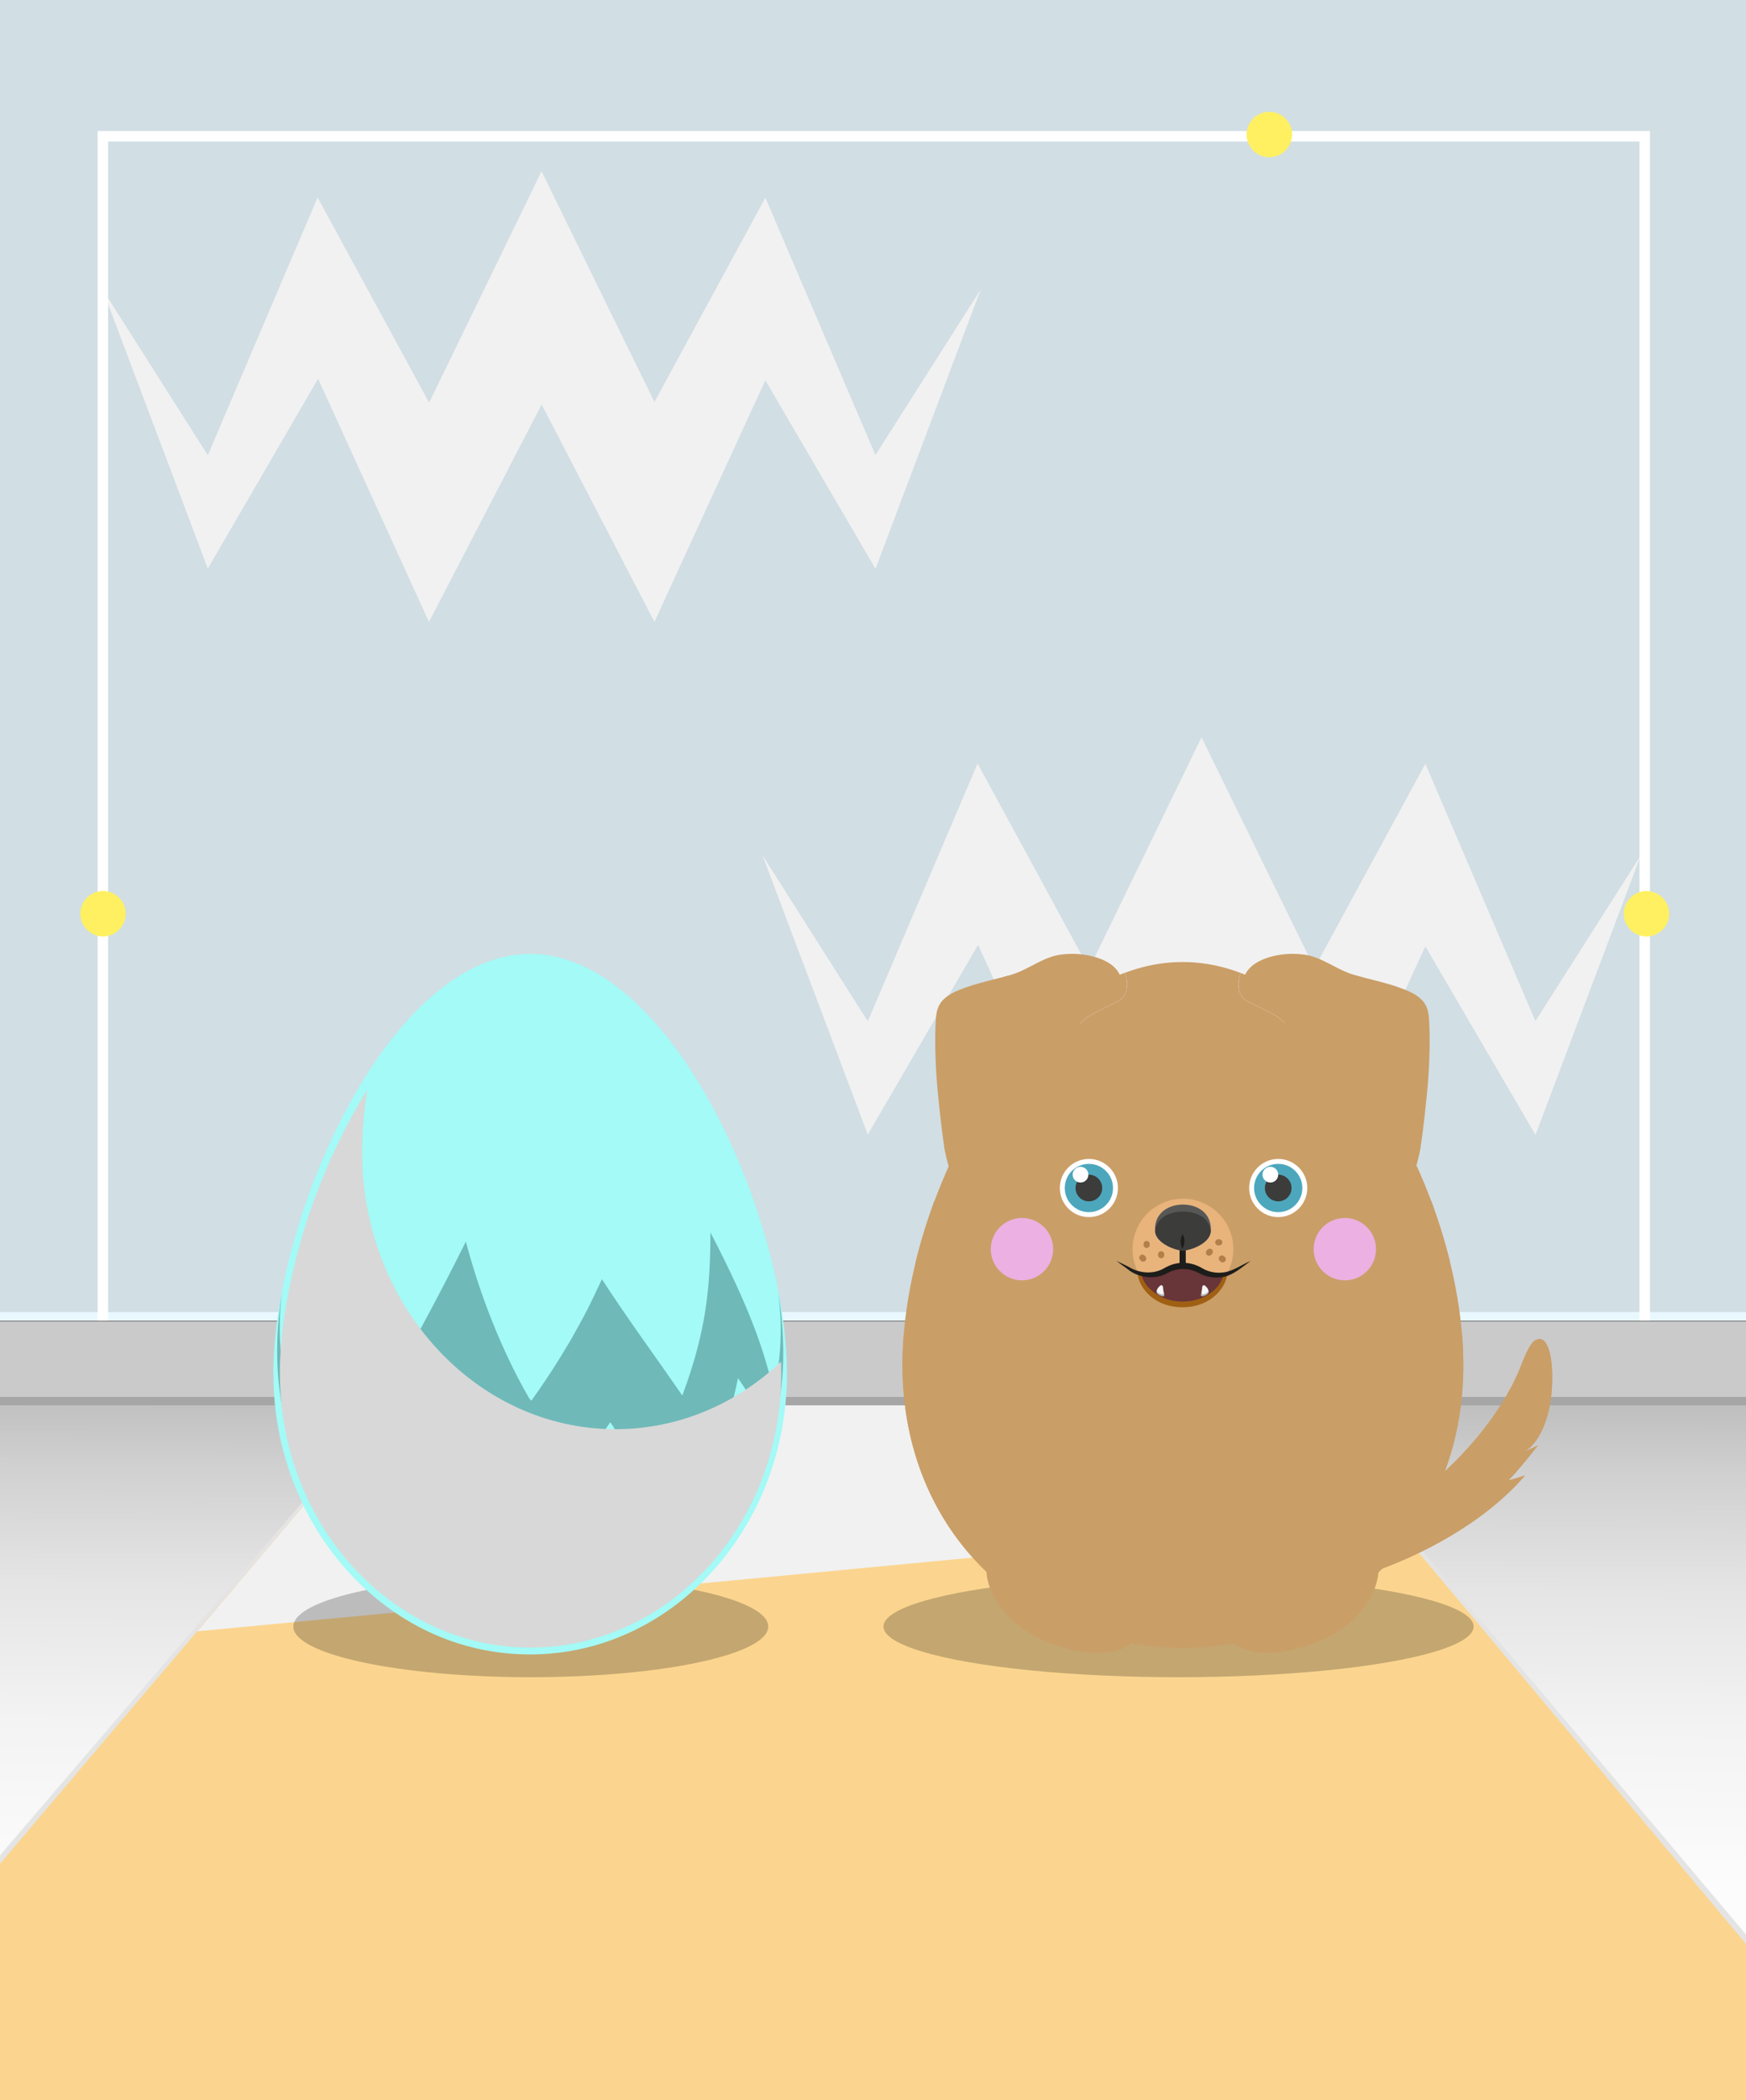 <?xml version="1.0" encoding="UTF-8"?><svg xmlns="http://www.w3.org/2000/svg" xmlns:xlink="http://www.w3.org/1999/xlink" viewBox="0 0 500 601"><rect x="0" y="0" width="500" height="601" fill="#333333" stroke="none"/><defs><style>.cls-1{fill:#e8f8fe;}.cls-2{fill:#fff;}.cls-3{fill:#cacaca;}.cls-4{fill:#f6f6f6;}.cls-5,.cls-6,.cls-7,.cls-8,.cls-9,.cls-10,.cls-11,.cls-12{mix-blend-mode:multiply;}.cls-5,.cls-13{fill:#ca9e67;}.cls-14{fill:#575756;}.cls-15{fill:#b2b2b2;}.cls-16{fill:#a6a6a6;}.cls-17{isolation:isolate;}.cls-6,.cls-18{fill:#683539;}.cls-19{fill:#fbd58f;}.cls-20{fill:#6fb9b9;}.cls-21{fill:#a3faf6;}.cls-22{fill:#e8b47c;}.cls-7{fill:url(#Degradado_sin_nombre_5);}.cls-23{stroke:#fff;stroke-width:3px;}.cls-23,.cls-24,.cls-25{fill:none;}.cls-23,.cls-25{stroke-miterlimit:10;}.cls-26{fill:#edb0e2;}.cls-8{fill:#f1f1f1;}.cls-27{fill:#d1dee4;}.cls-28{fill:#3c3c3b;}.cls-29{clip-path:url(#clippath);}.cls-9{opacity:.22;}.cls-30{fill:#cceaf0;}.cls-31{fill:#b17f4a;}.cls-10{fill:#e4e4e4;}.cls-32{fill:#fff061;}.cls-33{fill:#4da7bc;}.cls-11{fill:#d8d8d8;}.cls-34{fill:#a06013;}.cls-35{fill:#1d1d1b;}.cls-25{stroke:#1d1d1b;stroke-width:1.77px;}</style><clipPath id="clippath"><rect class="cls-24" width="500" height="601"/></clipPath><linearGradient id="Degradado_sin_nombre_5" x1="249.15" y1="612.07" x2="250.44" y2="383.91" gradientUnits="userSpaceOnUse"><stop offset="0" stop-color="#fff"/><stop offset=".32" stop-color="#fcfcfc"/><stop offset=".52" stop-color="#f3f3f3"/><stop offset=".69" stop-color="#e5e5e5"/><stop offset=".84" stop-color="#d0d0d0"/><stop offset=".97" stop-color="#b6b6b6"/><stop offset="1" stop-color="#b0b0b0"/></linearGradient></defs><g class="cls-17"><g id="Capa_2"><g id="Capa_1-2"><g class="cls-29"><rect id="pared" class="cls-27" width="500" height="378"/><rect id="suelo" class="cls-30" x="-.34" y="382" width="500.34" height="219"/><rect id="suelo-2" class="cls-7" x="-.34" y="382" width="500.34" height="219"/><g id="alfombra"><polygon class="cls-10" points="540 601 0 601 .01 530.96 109.8 402.83 371.99 402 500 553.62 540 601"/><polygon id="alfombra-2" class="cls-19" points="537.38 601 -.38 601 .01 533.38 111.31 402.24 370.84 402 500 556.33 537.38 601"/><polygon class="cls-8" points="397.98 434.43 56.55 466.86 111.31 402.24 370.84 402 397.98 434.43"/></g><g id="zocalo"><rect class="cls-3" y="378.13" width="500" height="24.06"/><rect class="cls-16" y="399.79" width="500" height="2.4"/><rect class="cls-1" y="375.49" width="500" height="2.4"/></g><ellipse class="cls-9" cx="337.5" cy="465.5" rx="84.5" ry="14.5"/><ellipse class="cls-9" cx="152" cy="465.5" rx="68" ry="14.5"/><g><g><polygon class="cls-8" points="29.35 82.79 59.51 130.27 90.95 56.5 122.89 115.23 155.08 49 187.41 115.04 219.18 56.57 250.7 130.22 280.87 82.79 250.72 162.8 219.17 108.84 187.41 177.98 155.11 115.78 122.85 178 91.09 108.41 59.51 162.72 29.35 82.79 29.35 82.79"/><polygon class="cls-8" points="218.35 244.79 248.51 292.27 279.95 218.5 311.89 277.23 344.08 211 376.41 277.04 408.18 218.57 439.7 292.22 469.87 244.79 439.72 324.8 408.17 270.84 376.41 339.98 344.11 277.78 311.85 340 280.09 270.41 248.51 324.72 218.35 244.79 218.35 244.79"/></g><polyline class="cls-23" points="29.46 378 29.46 39 471 39 471 378"/></g><g><g id="G01L01T01_labrador"><path class="cls-13" d="m436.53,415.45c1.29-.58,2.57-1.16,3.86-1.74-3.3,4.16-6.36,7.89-8.44,9.99,1.69-.43,3.31-.98,4.77-1.44-11.28,13.17-29.4,22.95-45.25,28.2-3.2,1.06-11.37,3.71-13.25-.34-.08-.18-.14-.36-.2-.53-.07-.27-.11-.55-.12-.83,0-.09,0-.19,0-.27,0-.12.02-.24.03-.36.05-.37.13-.73.26-1.09.03-.1.07-.2.11-.29.05-.13.11-.26.17-.38.09-.2.2-.4.31-.6h0c.74-1.3,1.79-2.45,2.6-3.27,4.48-4.45,10.77-6.12,16.03-9.17,15.16-8.78,31.83-25.92,38.3-42.92.86-2.27,2.44-5.92,3.75-6.75.53-.33.98-.47,1.39-.47,2.12,0,2.94,3.64,3.24,5.37.45,2.61.47,5.31.37,7.95-.27,6.95-2.55,15.71-7.93,18.95Z"/><path class="cls-5" d="m436.53,415.45c1.29-.58,2.57-1.16,3.86-1.74-3.3,4.16-6.36,7.89-8.44,9.99,1.69-.43,3.31-.98,4.77-1.44-11.28,13.17-29.4,22.95-45.25,28.2-3.2,1.06-11.37,3.71-13.25-.34-.08-.18-.14-.36-.2-.53-.07-.27-.11-.55-.12-.83,0-.09,0-.19,0-.27,0-.12.02-.24.03-.36.04-.37.13-.73.26-1.09.03-.1.07-.2.11-.29.05-.13.11-.26.17-.38.09-.2.2-.4.31-.6.03.09.06.16.1.25,1.72,4.02,9.4,1.29,12.41.19,14.91-5.4,32.01-15.37,42.72-28.63-2.42.96-4.92,1.68-7.45,2.18,4.11-2.92,7.84-6.57,10.97-10.76-1.21.6-2.42,1.18-3.64,1.78,5.6-6.15,8.18-16.39,7.55-23.41-.05-.56-.11-1.09-.19-1.55-.09-.53-.28-1.7-.42-2.63,2.12,0,2.94,3.64,3.24,5.37.45,2.61.47,5.31.37,7.95-.27,6.95-2.55,15.71-7.93,18.95Z"/></g><g id="G02L02T01_labrador"><path id="_Trazado_" class="cls-13" d="m419.05,390.6c0,48.52-36.05,80.95-80.4,80.95s-80.21-32.42-80.21-80.95c0-14.02,2.99-29.55,8.31-44.56.27-.77.55-1.55.84-2.32,16.13,28.87,40.17,41.56,71.05,41.56s55.39-12.69,71.2-41.56c.29.77.57,1.54.85,2.32,5.35,15.01,8.35,30.55,8.35,44.56Z"/><path class="cls-5" d="m337.78,454.53c-1.18-.39-2.64-1.28-3.86-2.1.15,1.04.21,1.96.15,2.93-1.19-.94-2.33-1.43-3.82-1.86-1.23-.35-2.63-.66-3.9-.84-2.58-.36-5.15-.84-7.69-1.44-4.9-1.16-9.69-2.76-14.29-4.8-12.35-5.49-23.18-14.19-31.05-25.2-4.05-5.65-7.3-11.86-9.69-18.38-1.25-3.41-2.27-6.9-3.06-10.44-.74-3.32-2.01-7.56-1.72-10.97-.27,3.11-.41,6.18-.41,9.17,0,48.52,35.86,80.95,80.21,80.95s80.4-32.42,80.4-80.95c0-2.99-.14-6.06-.41-9.17-.1,1.09-.22,2.17-.37,3.26-1.12,8.55-3.21,17.09-7.21,24.74-2.36,4.52-6.79,11.55-9.76,15.45-1.22,1.6-2.1,3.96-2.38,5.17-.51-.39-1.02-.78-1.52-1.17-.22,1.41-.64,2.78-1.22,4.08-.52-.52-.99-1.1-1.38-1.73-1.2,1.71-2.43,2.89-3.7,3.95-1.52,1.26-3.08,2.46-4.69,3.61-6.32,4.48-13.33,7.96-20.68,10.4-2.43.81-5.17,1.03-7.69,1.46-2.01.34-4.03.67-6.05.98-1.53.24-4.17.98-5.56,1.59,0-.38-.12-1.14-.33-1.43-.88,1.12-1.66,1.84-2.52,2.46-.35-.91-.95-1.72-1.72-2.32-.12.91-.41,1.79-.85,2.6-.38-.95-.53-2-.44-3.02-.99.81-2.44,2.2-2.81,3.01Z"/><path class="cls-5" d="m339.18,400.21c.18.76.13,2.24-.07,2.95,1.97-.87,3.76-2.16,5.21-3.75.42.97,1.32,2.25,2.1,3,.92-1.44,2.12-2.71,3.5-3.72.07,1.12-.05,2.26-.34,3.35,4.39-1.36,8.85-2.49,13.28-3.69,3.87-1.04,6.83-2.98,10.32-4.97.3,1.07.43,2.18.37,3.29,1.97-1.39,3.48-2.94,4.74-4.91.58.56,1.01,1.27,1.24,2.04,6.37-3.42,12.24-7.34,17.78-11.96,5.28-4.4,9.98-9.48,14.03-15.04.57-.79,4.15-4.9,3.87-5.74-1.43-5.8-3.22-11.62-5.36-17.35-15.81,28.87-40.32,41.56-71.2,41.56s-54.92-12.69-71.05-41.56c-2.13,5.73-3.92,11.55-5.34,17.36-.28,1.13,3.81,5.6,4.55,6.58,1.62,2.15,3.34,4.24,5.14,6.23,3.54,3.91,7.44,7.5,11.68,10.65,6.57,4.89,13.83,8.57,21.45,11.54-.45-1.34-.73-2.83-.81-4.35,2.77,2.72,5.93,5.05,9.35,6.9-.45-1.21-.9-2.42-1.34-3.63,3.1,1.65,6.53,3.36,9.87,4.42,1.9.6,3.84,1.02,5.79,1.41.71.14,5.24.54,5.47,1.09-.34-.79-.43-1.68-.26-2.52,1.08.71,1.98,1.69,2.59,2.83.86-.3,2.91-1.39,3.44-2.03Z"/></g><g id="G03L03T01_labrador"><path id="_Trazado_-2" class="cls-13" d="m338.65,388.57c-33.74,0-60.39-20.17-71.89-42.53,13.11-36.96,40.35-70.72,71.89-70.72s58.88,33.76,72.05,70.72c-1.07,2.38-5.71,8.86-6.78,10.25-2.61,3.38-5.48,6.57-8.56,9.52s-6.63,5.86-10.26,8.38c-2.69,1.86-7.12,4.89-8.82,6.58-.75-.27-1.48-.59-2.22-.9-.03.75-.06,1.5-.09,2.25-.81-.53-1.71-.93-2.65-1.17-.03.69-.05,1.37-.08,2.06-1.68-.02-5.1.93-7,1.56-2.65.86-5.34,1.59-8.07,2.18-5.75,1.23-11.63,1.83-17.52,1.83Z"/><g id="sombra_orejas" class="cls-12"><g><path class="cls-4" d="m322.39,283.95c-.64,1.94-2.13,2.58-4.32,3.65-2.07,1.01-4.15,1.99-6.16,3.14-1.29.74-5.4,4.73-6.18,5.6.04-.43.02-1.01-.2-1.34-4.67,4.01-9.15,10.13-11.33,12.08-2.35,2.1-5.66,3.02-8.83,3.05-.11,0-.24,0-.35-.02,10.29-14.75,23-26.39,37.08-31.68.72,1.71.83,3.89.29,5.52Z"/><path class="cls-13" d="m322.39,283.95c-.64,1.94-2.13,2.58-4.32,3.65-2.07,1.01-4.15,1.99-6.16,3.14-1.29.74-5.4,4.73-6.18,5.6.04-.43.02-1.01-.2-1.34-4.67,4.01-9.15,10.13-11.33,12.08-2.35,2.1-5.66,3.02-8.83,3.05-.11,0-.24,0-.35-.02,10.29-14.75,23-26.39,37.08-31.68.72,1.71.83,3.89.29,5.52Z"/><path class="cls-4" d="m322.39,283.95c-.64,1.94-2.13,2.58-4.32,3.65-2.07,1.01-4.15,1.99-6.16,3.14-1.29.74-5.4,4.73-6.18,5.6.04-.43.02-1.01-.2-1.34-4.67,4.01-9.15,10.13-11.33,12.08-2.35,2.1-5.66,3.02-8.83,3.05-.11,0-.24,0-.35-.02,10.29-14.75,23-26.39,37.08-31.68.72,1.71.83,3.89.29,5.52Z"/><path class="cls-13" d="m322.39,283.95c-.64,1.94-2.13,2.58-4.32,3.65-2.07,1.01-4.15,1.99-6.16,3.14-1.29.74-5.4,4.73-6.18,5.6.04-.43.02-1.01-.2-1.34-4.67,4.01-9.15,10.13-11.33,12.08-2.35,2.1-5.66,3.02-8.83,3.05-.11,0-.24,0-.35-.02,10.29-14.75,23-26.39,37.08-31.68.72,1.71.83,3.89.29,5.52Z"/></g><g><path class="cls-4" d="m392.37,310.1v.02c-.12,0-.24.02-.35.02-3.17-.03-6.48-.95-8.83-3.05-2.19-1.95-6.67-8.07-11.33-12.08-.21.33-.24.91-.2,1.34-.78-.87-4.89-4.86-6.18-5.6-2.01-1.15-4.09-2.13-6.16-3.14-2.19-1.07-3.68-1.71-4.32-3.65-.54-1.61-.43-3.79.28-5.49,14.06,5.31,26.77,16.94,37.08,31.65Z"/><path class="cls-13" d="m392.37,310.1v.02c-.12,0-.24.02-.35.02-3.17-.03-6.48-.95-8.83-3.05-2.19-1.95-6.67-8.07-11.33-12.08-.21.33-.24.91-.2,1.34-.78-.87-4.89-4.86-6.18-5.6-2.01-1.15-4.09-2.13-6.16-3.14-2.19-1.07-3.68-1.71-4.32-3.65-.54-1.61-.43-3.79.28-5.49,14.06,5.31,26.77,16.94,37.08,31.65Z"/><path class="cls-4" d="m392.37,310.1v.02c-.12,0-.24.02-.35.02-3.17-.03-6.48-.95-8.83-3.05-2.19-1.95-6.67-8.07-11.33-12.08-.21.33-.24.91-.2,1.34-.78-.87-4.89-4.86-6.18-5.6-2.01-1.15-4.09-2.13-6.16-3.14-2.19-1.07-3.68-1.71-4.32-3.65-.54-1.61-.43-3.79.28-5.49,14.06,5.31,26.77,16.94,37.08,31.65Z"/><path class="cls-13" d="m392.37,310.1v.02c-.12,0-.24.02-.35.02-3.17-.03-6.48-.95-8.83-3.05-2.19-1.95-6.67-8.07-11.33-12.08-.21.33-.24.91-.2,1.34-.78-.87-4.89-4.86-6.18-5.6-2.01-1.15-4.09-2.13-6.16-3.14-2.19-1.07-3.68-1.71-4.32-3.65-.54-1.61-.43-3.79.28-5.49,14.06,5.31,26.77,16.94,37.08,31.65Z"/></g></g><circle id="morro" class="cls-22" cx="338.76" cy="357.5" r="14.43"/><g id="puntitos"><path class="cls-31" d="m346.84,359.11l.24-.24c.09-.08.15-.18.18-.29.06-.11.08-.22.08-.34,0-.12-.02-.24-.08-.34-.04-.11-.1-.21-.18-.29l-.18-.14c-.14-.08-.29-.12-.45-.12l-.24.03c-.15.04-.28.12-.39.23l-.24.24c-.09.08-.15.18-.18.29-.06.11-.08.22-.08.34,0,.12.02.24.08.34.04.11.1.21.18.29l.18.14c.14.08.29.12.45.12l.24-.03c.15-.04.28-.12.39-.23h0Z"/><path class="cls-31" d="m348.9,356.43h.24c.12,0,.24-.02.34-.08.11-.04.21-.1.29-.18.09-.08.15-.18.18-.29.06-.11.08-.22.08-.34l-.03-.24c-.04-.15-.12-.28-.23-.39l-.18-.14c-.14-.08-.29-.12-.45-.12h-.24c-.12,0-.24.02-.34.08-.11.04-.21.1-.29.18-.09.08-.15.18-.18.29-.06.11-.08.22-.08.34l.03.24c.04.15.12.28.23.39l.18.14c.14.08.29.12.45.12h0Z"/><path class="cls-31" d="m349.27,360.8l.26.23c.08.09.18.15.29.18.11.06.22.08.34.08.12,0,.24-.02.34-.08.11-.04.21-.1.29-.18l.14-.18c.08-.14.12-.29.12-.45l-.03-.24c-.04-.15-.12-.28-.23-.39l-.26-.23c-.08-.09-.18-.15-.29-.18-.11-.06-.22-.08-.34-.08-.12,0-.24.02-.34.08-.11.04-.21.1-.29.18l-.14.18c-.08.14-.12.29-.12.45l.03.24c.04.15.12.28.23.39h0Z"/><path class="cls-31" d="m327.47,356.03v.24c0,.12.02.24.08.34.04.11.1.21.18.29.08.09.18.15.29.18.11.06.22.08.34.08l.24-.03c.15-.04.28-.12.39-.23l.14-.18c.08-.14.12-.29.12-.45v-.24c0-.12-.02-.24-.08-.34-.04-.11-.1-.21-.18-.29-.08-.09-.18-.15-.29-.18-.11-.06-.22-.08-.34-.08l-.24.03c-.15.04-.28.12-.39.23l-.14.18c-.08.14-.12.29-.12.45h0Z"/><path class="cls-31" d="m326.5,360.57l.24.24c.08.09.18.15.29.18.11.06.22.08.34.08.12,0,.24-.02.34-.08.11-.04.21-.1.29-.18l.14-.18c.08-.14.12-.29.12-.45l-.03-.24c-.04-.15-.12-.28-.23-.39l-.24-.24c-.08-.09-.18-.15-.29-.18-.11-.06-.22-.08-.34-.08-.12,0-.24.02-.34.08-.11.04-.21.1-.29.18l-.14.18c-.08.14-.12.29-.12.45l.03.24c.04.15.12.28.23.39h0Z"/><path class="cls-31" d="m331.63,358.97v.24c0,.12.02.24.08.34.04.11.1.21.18.29.08.09.18.15.29.18.11.06.22.08.34.08l.24-.03c.15-.04.28-.12.39-.23l.14-.18c.08-.14.12-.29.12-.45v-.24c0-.12-.02-.24-.08-.34-.04-.11-.1-.21-.18-.29-.08-.09-.18-.15-.29-.18-.11-.06-.22-.08-.34-.08l-.24.03c-.15.04-.28.12-.39.23l-.14.18c-.08.14-.12.29-.12.45h0Z"/></g><g id="cejas"><path class="cls-5" d="m352.73,328.57c-.3,1.88-.27,3.81.1,5.67.9-1.77,4.48-6.08,6.66-6.74-.52-.64-1.2-1.07-1.9-1.3,1.72-.7,3.56-1.09,5.42-1.15-2.97-.72-4.75-1.85-7.3-2.05-.31-.02-.64.02-.91.19-.26.16-.42.45-.56.72-.75,1.46-1.26,3.05-1.52,4.67Z"/><path class="cls-5" d="m324.51,328.57c.3,1.88.27,3.81-.1,5.67-.9-1.77-4.48-6.08-6.66-6.74.52-.64,1.2-1.07,1.9-1.3-1.72-.7-3.56-1.09-5.42-1.15,2.97-.72,4.75-1.85,7.3-2.05.31-.02.64.02.91.19.26.16.42.45.56.72.75,1.46,1.26,3.05,1.52,4.67Z"/></g></g><g id="G04L04T01_labrador"><circle class="cls-2" cx="311.82" cy="340" r="8.32"/><circle class="cls-33" cx="311.82" cy="340" r="6.91"/><circle class="cls-28" cx="311.82" cy="340" r="3.82"/><circle class="cls-2" cx="309.43" cy="336.18" r="2.25"/></g><g id="G05L05T01_labrador"><circle class="cls-2" cx="366.04" cy="340" r="8.32"/><circle class="cls-33" cx="366.04" cy="340" r="6.91"/><circle class="cls-28" cx="366.04" cy="340" r="3.82"/><circle class="cls-2" cx="363.79" cy="336.18" r="2.25"/></g><g id="G06L06T03_abierta"><line class="cls-25" x1="338.68" y1="353.66" x2="338.68" y2="361.92"/><path class="cls-34" d="m349.11,364.93s2.35-.78,2.35-.77c0,3.78-4.33,9.97-12.84,9.97s-12.84-6.19-12.84-9.97c0-.04,2.35.7,2.36.66,1.99.2,4.02-.21,5.81-1.24,1.5-.86,3.18-1.29,4.86-1.29s3.21.39,4.66,1.18l.54.29c1.59.86,3.35,1.25,5.1,1.17Z"/><path class="cls-18" d="m350.32,364.8c-.02.07-.03.13-.05.2-.34,1.45-1.3,3.1-2.9,4.48-1.97,1.71-4.89,3.01-8.75,3.01-4.28,0-7.52-1.74-9.51-3.84-1.22-1.29-1.97-2.7-2.2-3.94,0-.03-.02-.07-.02-.1.07.02.14.03.21.05h.02c.21.05.42.08.63.11.13.02.26.03.38.05.5.05,1,.06,1.5.03h.06c.45-.03.9-.09,1.34-.18.15-.02.3-.06.45-.1.16-.04.33-.09.49-.14.42-.13.82-.28,1.22-.47.18-.09.37-.17.55-.27.02,0,.04-.02.05-.02.18-.08.35-.16.53-.26.26-.14.53-.27.79-.38.27-.12.54-.22.82-.3.16-.05.32-.09.49-.13.08-.02.16-.05.24-.05.13-.03.26-.06.38-.09.02,0,.05,0,.06,0,.17-.03.34-.05.53-.08.38-.05.77-.07,1.17-.07.18,0,.35,0,.53.02.18,0,.36.02.55.05.19.02.37.05.55.08.18.03.36.07.54.11.72.17,1.43.43,2.09.77l.5.25c.14.07.29.14.44.2.04.02.07.04.11.05.29.16.59.29.9.42.11.05.22.09.33.13.57.21,1.17.37,1.77.46.1.02.2.03.29.04.56.08,1.13.09,1.7.07.09,0,.18,0,.27-.02.2,0,.4-.03.6-.05.11-.02.23-.03.34-.05Z"/><path class="cls-6" d="m350.27,365.01c-.41,1.75-1.52,3.27-2.84,4.44.95-.87-.2-2.66-.96-3.26-2.26-1.79-4.95-1.73-7.72-1.73-2.13,0-4.66.05-6.65.85-1.35.54-3.18,1.66-2.99,3.36-1.22-1.29-1.97-2.7-2.2-3.94.05-.02.12-.04.2-.05.69-.12,2.01.19,2.52.19h.06c.45-.03.9-.09,1.34-.18.15-.02.3-.06.45-.1.16-.04.33-.09.49-.14.42-.13.82-.28,1.22-.47.18-.09.37-.17.55-.27.02,0,.04-.02.05-.02.18-.08.35-.16.53-.26.26-.14.53-.27.79-.38.27-.12.54-.22.82-.3.16-.05.32-.09.49-.13.08-.02.16-.05.24-.05.13-.03.26-.06.38-.09.02,0,.05,0,.06,0,.17-.03.34-.05.53-.08.38-.05.77-.07,1.17-.07.18,0,.35,0,.53.02.18,0,.36.02.55.05.19.02.37.05.55.08.18.03.36.07.54.11.72.17,1.43.43,2.09.77l.5.25c.14.07.29.14.44.2.04.02.07.04.11.05.29.16.59.29.9.42.11.05.22.09.33.13.57.21,1.17.37,1.77.46.1.02.2.03.29.04.09,0,.19.02.29.02.63.02,1.68-.2,2.28-.02.09.02.17.05.24.1.02.02.04.03.05.05Z"/><g><path class="cls-4" d="m332.27,367.92c.13-.08.28-.12.43-.08.17.05.28.22.33.39s.04.35.06.53c.04.57.2,1.14.3,1.71.02.09.03.18,0,.27-.1.31-.64.18-.86.11-.43-.13-1.2-.51-1.28-1.02-.11-.65.36-1.33.83-1.75.06-.05.13-.11.2-.15Z"/><path class="cls-15" d="m333.38,370.47c-.1-.57-.27-1.13-.3-1.71,0-.12-.01-.25-.03-.37-.01.54.08,1.09.12,1.63,0,.09.01.18-.03.27-.13.29-.66.11-.87.02-.32-.14-.81-.44-1.04-.8,0,.11-.01.21,0,.32.09.51.85.89,1.28,1.02.22.07.76.2.86-.11.03-.09.01-.18,0-.27Z"/></g><g><path class="cls-4" d="m345.05,367.92c-.13-.08-.28-.12-.43-.08-.17.05-.28.22-.33.39s-.04.35-.06.53c-.04.57-.2,1.14-.3,1.71-.02.09-.03.18,0,.27.1.31.64.18.86.11.43-.13,1.2-.51,1.28-1.02.11-.65-.36-1.33-.83-1.75-.06-.05-.13-.11-.2-.15Z"/><path class="cls-15" d="m343.94,370.47c.1-.57.27-1.13.3-1.71,0-.12.01-.25.03-.37.01.54-.08,1.09-.12,1.63,0,.09-.01.18.03.27.13.29.66.11.87.02.32-.14.81-.44,1.04-.8,0,.11.01.21,0,.32-.09.51-.85.89-1.28,1.02-.22.07-.76.2-.86-.11-.03-.09-.01-.18,0-.27Z"/></g><path class="cls-35" d="m358.16,360.87c-2.11,1.48-4.05,3.27-6.49,4.2-2.46.95-5.85.61-7.86-.49-1.08-.58-2.27-1.11-3.49-1.29-1.18-.2-2.35-.1-3.27.02,0,0,.16-.01.16-.01-.38.08-.58.12-1.04.25-.47.12-1.71.71-2.15.92-3,1.78-8.18,1.33-11.22-1.36-1.04-.73-2.07-1.48-3.09-2.25,1.16.54,2.31,1.09,3.44,1.67,3.17,1.93,7.12,2.27,10.34.36-.11.04.02-.02.05-.04.11-.06.44-.23.55-.28,1.07-.54,2.09-.88,3.03-1.01,0,0-.16.01-.16.01l.55-.09h.05s.07-.01.08,0c0,0-.11,0-.11,0,2.18-.23,4.12.1,6.1,1.11.13.08.55.29.68.38,2.09,1.24,4.67,1.57,7.03,1.01,2.34-.62,4.54-2.16,6.82-3.11h0Z"/></g><g id="G07L07T01_labrador"><g id="rubor"><circle id="rubor_D" class="cls-26" cx="385.12" cy="357.5" r="8.93"/><circle id="rubor_I" class="cls-26" cx="292.66" cy="357.5" r="8.93"/></g><path class="cls-14" d="m346.76,351.71c0,.23,0,.46-.03.68,0,.07-.01.13-.02.19,0,.06-.02.12-.03.18-.56,3.22-5.73,5.07-7.83,5.12-.03,0-.07,0-.1,0s-.06,0-.1,0c-.03,0-.07,0-.1,0-2.16-.11-7.17-2.02-7.72-5.15-.01-.06-.02-.12-.03-.18-.01-.07-.02-.13-.02-.2-.02-.21-.03-.42-.03-.65.03-4.36,3.58-6.96,8-6.96s8,2.6,8,6.96Z"/><path class="cls-28" d="m346.73,352.39c0,.07-.01.13-.02.19,0,.06-.02.12-.03.18-.56,3.22-5.73,5.07-7.83,5.12-.03,0-.07,0-.1,0s-.06,0-.1,0c-.03,0-.07,0-.1,0-2.16-.11-7.17-2.02-7.72-5.15-.01-.06-.02-.12-.03-.18-.01-.07-.02-.13-.02-.2.34-3.65,3.78-5.61,7.97-5.61s7.66,1.97,7.97,5.64Z"/><path class="cls-35" d="m338.68,353.19c.7,1.4.68,2.82-.08,4.19-.71-1.4-.67-2.82.08-4.19h0Z"/></g><g id="G08L08T01_labrador"><path class="cls-13" d="m321.15,281.12c0,.07,0,.14,0,.21,0,.04,0,.08,0,.11,0,.05-.01.1-.02.15h0s-.01-.03-.01-.03c-.02.1-.04.2-.07.3-.06.21-.15.41-.29.59-.02.03-.05.06-.08.09-.03.03-.06.06-.1.09-.46.44-1.12.67-1.8.84-.57.14-1.17.24-1.68.39-.08.02-.15.04-.23.07-.17.06-.34.12-.5.18-1.26.49-2.29,1.22-3.19,2.2-.07.08-.14.16-.21.23-.17.19-.33.39-.47.59-.7.93-1.33,1.92-1.91,2.96-.01.02-.03.04-.04.07-.02.03-.03.05-.05.08-.03.05-.06.1-.08.15-.06.11-.13.23-.18.34-.08.15-.16.3-.24.46-.06.11-.11.21-.16.32-.06.12-.13.24-.19.37-.08.16-.16.33-.23.49-.04.09-.09.18-.13.27-.08.16-.15.31-.22.47-.03.06-.06.13-.09.19-.16.35-.31.71-.46,1.06-.04.11-.09.21-.13.32-.11.25-.21.5-.31.75-.1.24-.19.48-.28.72-.16.41-.32.83-.48,1.26-.34.9-.66,1.81-1,2.75-.08.23-.16.47-.25.7-.13.36-.26.73-.38,1.09-.16.44-.31.89-.47,1.33-.13.38-.26.75-.4,1.13-.28.81-.58,1.62-.88,2.45-.15.41-.3.81-.45,1.22s-.31.81-.47,1.22c-.16.41-.31.81-.48,1.21-.12.3-.24.6-.37.9-.04.1-.08.21-.13.31-.26.62-.53,1.24-.8,1.86-.08.18-.16.36-.24.54-.12.26-.24.53-.36.79-.06.14-.13.28-.2.42-4.04,8.57-14.18,25.88-21.54,25.88s-8.68-13.86-9.3-18.96c-.26-2.12-.5-4.24-.72-6.37-.09-.91-.19-1.82-.27-2.73-.05-.58-.11-1.16-.16-1.74-.04-.44-.08-.87-.11-1.31-.03-.31-.05-.61-.07-.92-.05-.71-.1-1.43-.15-2.14-.02-.28-.04-.56-.05-.84-.02-.3-.04-.59-.05-.89-.02-.29-.03-.58-.04-.88-.02-.42-.04-.84-.05-1.26-.01-.26-.02-.52-.03-.78-.01-.36-.02-.71-.03-1.06,0-.36-.02-.73-.03-1.09v-.07c-.05-2.45-.02-4.9.09-7.36.08-1.8.21-3.66,1.08-5.23,1.16-2.11,3.43-3.35,5.66-4.26,2.67-1.09,5.44-1.87,8.23-2.59,2.23-.58,4.46-1.12,6.67-1.76,3.86-1.12,7.59-3.83,11.37-5.11.7-.23,1.39-.42,2.09-.54,4.36-.75,9.7-.26,13.66,1.8,1.64.86,3.14,2.06,3.91,3.73.06.13.12.27.17.41t0,0c.08.21.14.43.2.66.11.45.16.84.17,1.18Z"/><path class="cls-5" d="m270.33,327.77c.54,1.43,1.46,2.72,2.43,3.92,1.8,2.23,4.16,4.45,7.02,4.42,3.54-.04,6.92-3.23,9.32-5.5,3.28-3.11,6.38-6.59,8.65-10.54,2.33-4.05,3.94-8.47,5.42-12.9,1.51-4.54,2.9-9.12,4.15-13.74,1.11-4.09,2.6-7.35,5.17-10.79,1.04-1.39,2.51-2.64,4.18-3.21,1.63-.56,3.67.32,4.25,1.97.06.16.1.32.12.46-.06.21-.15.41-.29.59-.02.03-.05.06-.08.09-.03.03-.06.06-.1.09-.46.44-1.12.67-1.8.84-.57.14-1.17.24-1.68.39-.08.02-.15.04-.23.07-.17.06-.34.12-.5.18-1.26.49-2.29,1.22-3.19,2.2-.07.08-.14.16-.21.23-.17.19-.33.39-.47.59-.7.93-1.33,1.92-1.91,2.96-.01.02-.03.04-.04.07-.02.03-.03.05-.05.08-.03.05-.06.1-.08.15-.06.11-.13.23-.18.34-.08.15-.16.3-.24.46-.06.11-.11.21-.16.32-.06.12-.13.24-.19.37-.08.16-.16.33-.23.49-.04.09-.09.18-.13.27-.08.16-.15.31-.22.47-.03.06-.06.13-.09.19-.16.35-.31.71-.46,1.06l-.13.32c-.11.25-.21.5-.31.75-.1.24-.19.48-.28.72-.17.42-.33.84-.48,1.26-.17.45-.34.9-.5,1.36-.17.46-.33.93-.5,1.39-.08.23-.16.47-.25.7l-.38,1.09c-.16.44-.31.89-.47,1.33-.13.38-.26.75-.4,1.13-.29.82-.58,1.64-.88,2.45-.15.41-.3.81-.45,1.22s-.31.81-.47,1.22c-.16.41-.31.81-.48,1.21-.12.3-.24.6-.37.9-.04.1-.08.21-.13.31-.26.62-.53,1.24-.8,1.86-.08.18-.16.36-.24.54-.12.26-.24.53-.36.79-.06.14-.13.28-.2.42-4.04,8.57-14.18,25.88-21.54,25.88-4.31,0-6.24-3.93-7.38-8-.01-.04-.02-.08-.03-.11-.37-1.33-.66-2.67-.92-3.89l-.25-1.44Z"/></g><g id="G09L09T01_labrador"><path class="cls-13" d="m356.08,281.12c0,.07,0,.14,0,.21,0,.04,0,.08,0,.11,0,.05.01.1.02.15h0s.01-.03.01-.03c.02.1.04.2.07.3.06.21.15.41.29.59.02.03.05.06.08.09.03.03.06.06.1.09.46.44,1.12.67,1.8.84.57.14,1.17.24,1.68.39.08.02.15.04.23.07.17.06.34.12.5.18,1.26.49,2.29,1.22,3.19,2.2.07.08.14.16.21.23.17.19.33.39.47.59.7.93,1.33,1.92,1.91,2.96.01.02.03.04.04.07.02.03.03.05.05.08.03.05.06.1.08.15.06.11.13.23.18.34.08.15.16.3.24.46.06.11.11.21.16.32.06.12.13.24.19.37.08.16.16.33.23.49.04.09.09.18.13.27.08.16.15.31.22.47.03.06.06.13.09.19.16.35.31.71.46,1.06.04.11.09.21.13.32.11.25.21.5.31.75.1.24.19.48.28.72.16.41.32.83.48,1.26.34.9.66,1.81,1,2.75.08.23.16.47.25.7.13.36.26.73.38,1.09.16.44.31.89.47,1.33.13.38.26.75.4,1.13.28.81.58,1.62.88,2.45.15.41.3.81.45,1.22s.31.81.47,1.22c.16.41.31.81.48,1.21.12.3.24.6.37.9.04.1.08.21.13.31.26.62.53,1.24.8,1.86.08.18.16.36.24.54.12.26.24.53.36.79.06.14.13.28.2.42,4.04,8.57,14.18,25.88,21.54,25.88s8.68-13.86,9.3-18.96c.26-2.12.5-4.24.72-6.37.09-.91.19-1.82.27-2.73.05-.58.11-1.16.16-1.74.04-.44.08-.87.11-1.31.03-.31.05-.61.07-.92.05-.71.1-1.43.15-2.14.02-.28.04-.56.05-.84.02-.3.04-.59.05-.89.02-.29.03-.58.04-.88.02-.42.04-.84.05-1.26.01-.26.02-.52.03-.78.01-.36.02-.71.03-1.06,0-.36.02-.73.03-1.09v-.07c.05-2.45.02-4.9-.09-7.36-.08-1.8-.21-3.66-1.08-5.23-1.16-2.11-3.43-3.35-5.66-4.26-2.67-1.09-5.44-1.87-8.23-2.59-2.23-.58-4.46-1.12-6.67-1.76-3.86-1.12-7.59-3.83-11.37-5.11-.7-.23-1.39-.42-2.09-.54-4.36-.75-9.7-.26-13.66,1.8-1.64.86-3.14,2.06-3.91,3.73-.06.13-.12.27-.17.41t0,0c-.08.21-.14.43-.2.66-.11.45-.16.84-.17,1.18Z"/><path class="cls-5" d="m406.65,329.21c-.26,1.22-.55,2.56-.92,3.89,0,.04-.02.07-.03.11-1.15,4.07-3.07,8-7.38,8-7.36,0-17.5-17.32-21.54-25.88-.07-.14-.13-.28-.2-.42-.12-.26-.24-.53-.36-.79-.08-.18-.16-.36-.24-.54-.27-.61-.54-1.23-.8-1.86-.04-.1-.09-.21-.13-.31-.13-.3-.25-.6-.37-.9-.16-.4-.32-.81-.48-1.21-.16-.41-.31-.81-.47-1.22s-.3-.81-.45-1.22c-.3-.81-.59-1.63-.88-2.45-.13-.38-.26-.75-.4-1.13-.16-.44-.31-.89-.47-1.33l-.38-1.09c-.08-.23-.16-.47-.25-.7-.16-.46-.33-.93-.5-1.39-.16-.45-.33-.91-.5-1.36-.16-.42-.31-.84-.48-1.26-.09-.24-.19-.48-.28-.72-.1-.25-.2-.5-.31-.75l-.13-.32c-.15-.36-.3-.71-.46-1.06-.03-.06-.06-.13-.09-.19-.07-.16-.14-.32-.22-.47-.04-.09-.08-.18-.13-.27-.08-.16-.15-.33-.23-.49-.06-.13-.12-.25-.19-.37-.05-.11-.11-.22-.16-.32-.08-.15-.16-.31-.24-.46-.06-.11-.12-.23-.18-.34-.03-.05-.05-.1-.08-.15-.01-.03-.03-.06-.05-.08-.01-.02-.03-.04-.04-.07-.58-1.04-1.21-2.03-1.91-2.96-.15-.2-.31-.39-.47-.59-.07-.08-.14-.16-.21-.23-.9-.98-1.93-1.71-3.19-2.2-.16-.06-.33-.13-.5-.18-.08-.03-.15-.05-.23-.07-.51-.14-1.11-.24-1.68-.39-.68-.17-1.33-.4-1.8-.84-.04-.03-.07-.06-.1-.09-.03-.03-.05-.06-.08-.09-.14-.18-.23-.38-.29-.59.02-.14.06-.3.12-.46.58-1.64,2.62-2.52,4.25-1.97,1.66.57,3.13,1.81,4.18,3.21,2.57,3.44,4.06,6.69,5.17,10.79,1.25,4.62,2.64,9.2,4.15,13.74,1.48,4.43,3.09,8.85,5.42,12.9,2.27,3.94,5.37,7.43,8.65,10.54,2.39,2.27,5.77,5.46,9.32,5.5,2.87.03,5.22-2.19,7.02-4.42.97-1.2,1.89-2.49,2.43-3.92l-.25,1.44Z"/></g><g id="G10L10T01_labrador"><path class="cls-13" d="m327.48,465.99c-1.79,3.98-5.4,6.12-9.93,6.79-1.34.2-2.76.26-4.23.21-2.3-.07-4.58-.45-6.81-1-1.14-.28-2.27-.6-3.39-.97-1.65-.54-3.26-1.17-4.84-1.89-9.06-4.09-15.02-11.65-15.76-18.91-.25-2.45.09-4.86,1.11-7.1,2.59-5.73,7.76-9.58,14.11-9.82,4.08-.16,7.77.87,11.12,2.65,4.3,2.27,8.02,5.78,11.21,9.58.63.74,1.23,1.49,1.83,2.25,1.3,1.68,2.51,3.43,3.53,5.28.42.77.82,1.55,1.18,2.35,1.44,3.25,2.41,7.17.87,10.58Z"/><path class="cls-5" d="m327.48,465.99c-1.79,3.98-5.4,6.12-9.93,6.79-1.34.2-2.76.26-4.23.21-2.3-.07-4.58-.45-6.81-1-1.14-.28-2.27-.6-3.39-.97-1.65-.54-3.26-1.17-4.84-1.89-9.06-4.09-15.02-11.65-15.76-18.91,4.33,6.46,16.49,15.71,25.31,16.75-.91-.86-1.83-1.71-2.72-2.59,3.65,1.03,7.29,1.14,11.02.29,3.72-.85,6.99-2.99,8.6-6.54.71-1.56.89-3.28.71-5.06.42.77.82,1.55,1.18,2.35,1.44,3.25,2.41,7.17.87,10.58Z"/></g><g id="G11L11T01_labrador"><path class="cls-13" d="m394.72,450.22c-.3,2.95-1.47,5.96-3.35,8.75-2.75,4.08-7.03,7.73-12.41,10.16-1.58.72-3.2,1.35-4.84,1.89-1.11.37-2.24.69-3.39.97-2.23.55-4.51.92-6.81,1-1.47.05-2.89-.02-4.23-.21-4.53-.67-8.13-2.81-9.93-6.79-1.54-3.41-.57-7.33.87-10.58.36-.8.75-1.58,1.18-2.35,1.03-1.85,2.23-3.6,3.53-5.28.6-.76,1.2-1.51,1.83-2.25,1.58-1.87,3.28-3.68,5.13-5.31h0c1.88-1.66,3.91-3.13,6.08-4.27,3.35-1.78,7.05-2.81,11.12-2.65,6.36.24,11.53,4.09,14.11,9.82,1.01,2.24,1.36,4.66,1.11,7.1Z"/><path class="cls-5" d="m391.37,458.97c-2.75,4.08-7.03,7.73-12.41,10.16-1.58.72-3.2,1.35-4.84,1.89-1.11.37-2.24.69-3.39.97-2.23.55-4.51.92-6.81,1-1.47.05-2.89-.02-4.23-.21-4.53-.67-8.13-2.81-9.93-6.79-1.54-3.41-.57-7.33.87-10.58.36-.8.75-1.58,1.18-2.35,1.03-1.85,2.23-3.6,3.53-5.28.6-.76,1.2-1.51,1.83-2.25,1.58-1.87,3.28-3.68,5.13-5.31-1.82,2.16-3.12,4.44-4.04,5.86-2.63,4.02-4.4,8.4-3.31,13.26.12-.74.89-2.19,1.39-2.83-.11,5.18,5.21,8.8,9.43,9.54,6.54,1.14,13.53-.78,19.46-3.45,2.26-1.03,4.32-2.23,6.16-3.63Z"/></g><g id="G12L12T01_labrador"><path class="cls-13" d="m301.12,413.57c.05,3.13-.64,6.1-2.94,8.21-6.64,6.07-18.3,4.33-27.11-3.65-3.8-3.45-6.27-7.37-7.97-12.23-.3-.85-.56-1.73-.79-2.63-.84-3.17-1.26-6.58-1.19-9.76,0-.26.02-.51.02-.77.02-.37.04-.74.08-1.11.35-4.29,1.71-8.57,5.22-11.36,3.06-2.44,6.36-3.23,10.2-3.52,4.15-.31,7.28.45,10.64,2.93,1.24.91,2.34,1.92,3.31,3.02,5.17,5.78,6.85,13.5,8.72,20.78.58,2.26,1.32,5.02,1.64,7.79.09.78.15,1.54.16,2.3Z"/><path class="cls-5" d="m301.12,413.57c.05,3.13-.64,6.1-2.94,8.21-6.64,6.07-18.3,4.33-27.11-3.65-3.8-3.45-6.27-7.37-7.97-12.23-.3-.85-.56-1.73-.79-2.63-.84-3.17-1.26-6.58-1.19-9.76,0-.26.02-.51.02-.77.02-.37.04-.74.08-1.11,0,0,0-.02,0-.02,2.26,11.95,7.63,21.69,15.13,25.69-.49-.9-.96-1.8-1.27-2.74,5.71,6.1,16.64,7.74,23.1,1.83,1.51-1.39,2.34-3.21,2.66-5.34.04.08.07.15.1.23.09.78.15,1.54.16,2.3Z"/></g><g id="G13L13T01_labrador"><path class="cls-13" d="m414.87,403.26c-.23.9-.49,1.78-.79,2.63-1.7,4.87-4.17,8.79-7.97,12.23-8.81,7.99-20.47,9.73-27.11,3.65-2.3-2.1-2.99-5.08-2.94-8.21,0-.39.02-.79.05-1.18.22-3.14,1.09-6.34,1.75-8.91,1.87-7.28,3.55-15.01,8.72-20.78.97-1.1,2.07-2.11,3.31-3.02,3.36-2.48,6.5-3.24,10.64-2.93,3.85.29,7.15,1.08,10.2,3.52,3.81,3.04,5.09,7.81,5.3,12.47,0,.26.02.51.02.77.07,3.17-.35,6.58-1.19,9.76Z"/><path class="cls-5" d="m414.87,403.26c-.23.9-.49,1.78-.79,2.63-1.7,4.87-4.17,8.79-7.97,12.23-8.81,7.99-20.47,9.73-27.11,3.65-2.3-2.1-2.99-5.08-2.94-8.21,0-.39.02-.79.05-1.18.24,2.52,1.31,4.68,3.05,6.27,6.87,6.29,15.96,3.61,22.48-1.44.02.31.1.95.1,1.32,6.46-4.91,11.5-13.97,14.29-25.81,0,.26.02.51.02.77.07,3.17-.35,6.58-1.19,9.76Z"/></g></g><g><path class="cls-21" d="m225.37,393.02c0,5.57-.52,11-1.5,16.25h0c-1.76,9.36-5,18.12-9.44,25.99h0c-2.78,4.93-6.04,9.5-9.7,13.65,0,0,0,0,0,0-13.37,15.15-32.13,24.58-52.91,24.58s-39.03-9.17-52.36-23.96c0,0,0,0,0,0-3.78-4.19-7.13-8.82-10-13.83,0,0,0,0,0,0-3.2-5.59-5.79-11.64-7.67-18.04h0c-1.23-4.2-2.16-8.55-2.75-13.02h0c-.5-3.79-.76-7.67-.76-11.61,0-5.99.6-12.55,1.73-19.41.83-5.05,1.96-10.26,3.35-15.53,2.2-8.33,5.06-16.82,8.49-25.05,2.46-5.9,5.21-11.67,8.22-17.15,13.29-24.23,31.57-42.89,51.75-42.89,12.98,0,25.18,7.72,35.76,19.68,3.25,3.67,6.35,7.74,9.28,12.12,2.36,3.52,4.6,7.24,6.72,11.1h0c3,5.47,5.75,11.23,8.2,17.12,8.06,19.33,12.99,40.1,13.53,56.97.03,1.03.05,2.04.05,3.04Z"/><path class="cls-20" d="m222.95,370.33q.33,3.2.54,6.34l.08,2.29c.1,7.06-.49,12.59-2.03,19.09-.12-.47-.29-1.09-.41-1.56-2.22-9.06-5.61-20.65-17.68-43.75-.04,16.31-1.33,28.57-8.05,46.65-7.67-11.1-15.68-21.97-23.03-33.29-3.61,7.69-4.36,9.29-8.89,17.33l-2.64,4.39-2.69,4.28c-.97,1.48-2.98,4.57-5.99,8.78-.17-.19-.4-.44-.57-.62-3.45-5.88-12.13-22.01-18.19-44.93-.22.45-.51,1.04-.73,1.48-8.23,16.47-14.69,28.06-22.87,42.73-.36-.69-.84-1.61-1.2-2.31-2.11-4.24-7.72-15.49-10.33-31.21-1.78,2.98-4.12,6.97-5.85,9.98-2.81,5.02-3.41,6.26-5.67,10.85l-1.52,3.39-1.3,3.26-1.07,3.13-.46,1.57c-2.38-9.23-2.4-15.97-2.22-21.56l.14-2.31c.17-2.06.22-2.59.48-4.65-.51,3.27-.6,4.04-.95,7.31l-.21,2.39c-.9,12.97.47,24.05,4.46,35.92.26-1.49.6-3.47.99-4.93l1.06-3.1,1.37-3.21,1.66-3.04,1.88-2.67,2.08-2.84.55-.75c2.13,10.52,6.09,30.11,22.66,52.68.82-16.28,12.19-38.78,13.28-40.07q.43.2,6.45,9.38c1.63,2.54,3.83,5.91,5.52,8.41,3.28,4.68,5.44,7.78,10.42,14.38,4.51-5.94,6.85-9.03,10.62-14.37,1.73-2.51,4.02-5.87,5.69-8.41q3.96-6.11,6.41-9.72c1.32,1.51,13.17,21.01,15.71,35.79,13.99-19.56,18.12-35.25,20.89-48.42.16.23.37.54.53.77l1.92,2.85q1.61,2.49,3.18,5.78l1.18,3.26.87,3.15c.26,1.5.61,3.51.74,5.03.65-2.18,1.55-5.09,2.1-7.3,2.44-10.84,2.96-19.21,1.95-30.9l-.26-2.41c-.17-1.33-.31-2.47-.59-4.27"/><path class="cls-11" d="m203.6,447.55c3.57-4.05,6.75-8.51,9.47-13.32h0c4.34-7.68,7.5-16.24,9.21-25.37h0c.96-5.13,1.46-10.43,1.46-15.87,0-.97-.02-1.96-.05-2.97,0-.11,0-.22-.01-.33-12.72,12.04-29.3,19.33-47.44,19.33-40.06,0-72.54-35.53-72.54-79.37,0-5.51.51-11.51,1.49-17.78-6.15,9.86-11.43,21.02-15.58,32.41-1.72,4.86-3.23,9.76-4.5,14.6-1.36,5.15-2.46,10.23-3.27,15.16-1.11,6.7-1.69,13.1-1.69,18.95,0,3.85.25,7.63.74,11.33h0c.57,4.36,1.48,8.61,2.68,12.71h0c1.83,6.25,4.36,12.15,7.49,17.61,0,0,0,0,0,0,2.79,4.89,6.07,9.41,9.76,13.5,0,0,0,0,0,0,13.02,14.44,31.11,23.39,51.12,23.39s38.59-9.2,51.65-23.99c0,0,0,0,0,0Z"/></g><circle class="cls-32" cx="363.5" cy="38.5" r="6.5"/><circle class="cls-32" cx="471.5" cy="261.5" r="6.5"/><circle class="cls-32" cx="29.5" cy="261.5" r="6.5"/></g></g></g></g></svg>